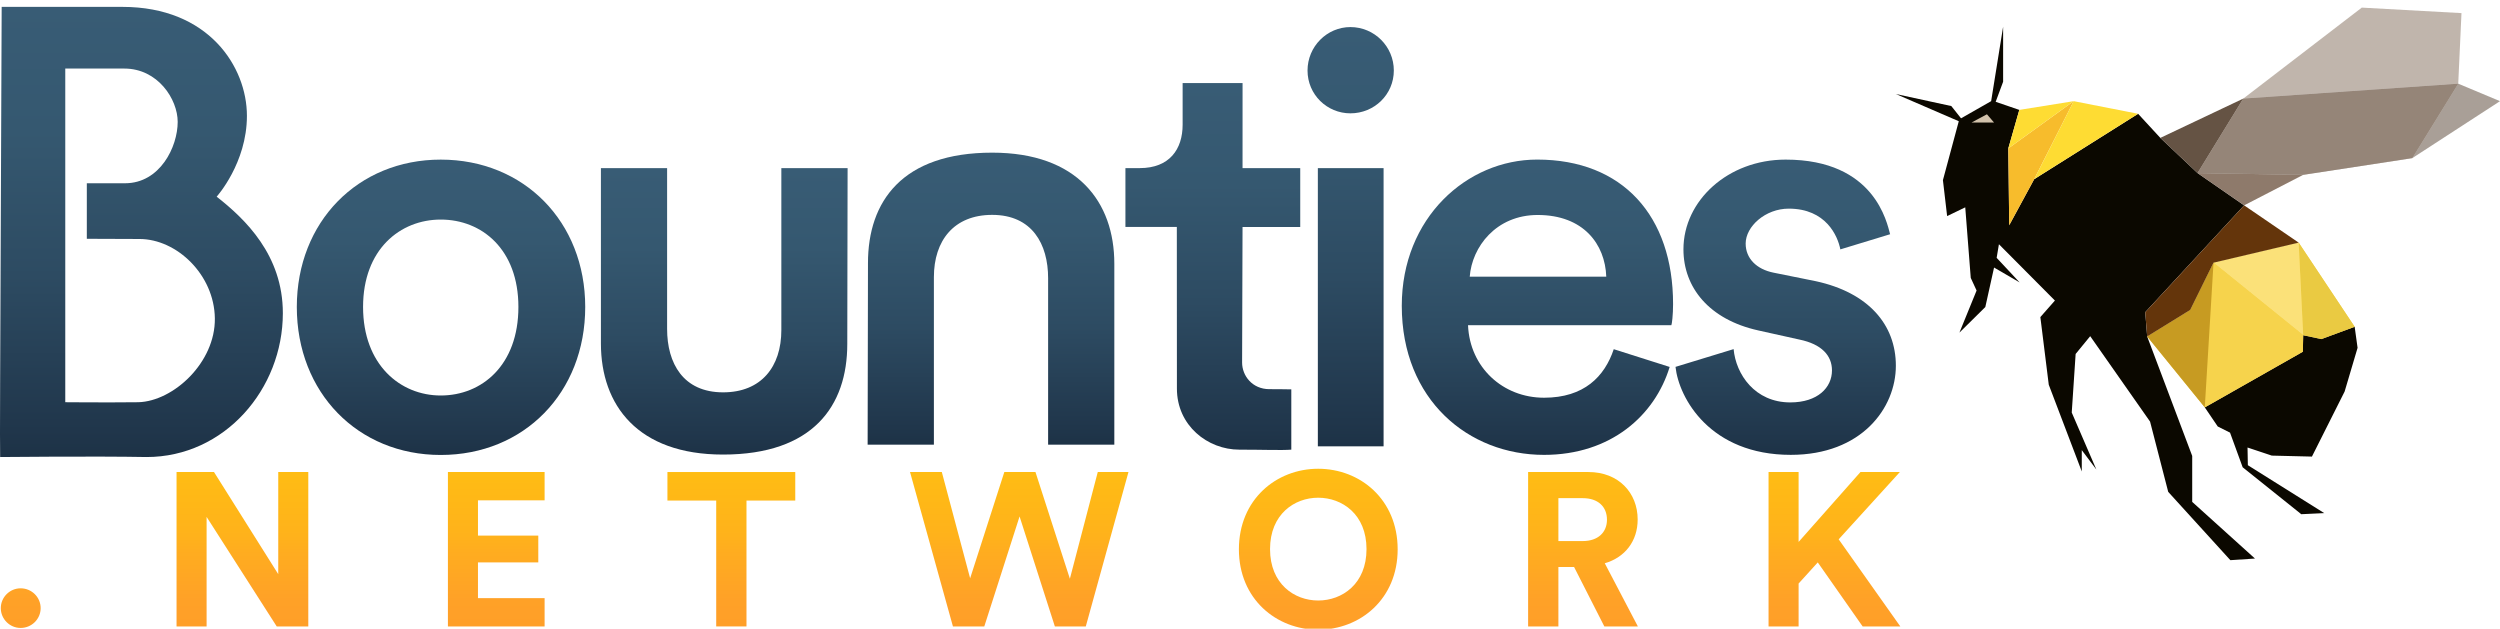<?xml version="1.0" encoding="utf-8"?>
<!-- Generator: Adobe Illustrator 16.0.4, SVG Export Plug-In . SVG Version: 6.00 Build 0)  -->
<!DOCTYPE svg PUBLIC "-//W3C//DTD SVG 1.1//EN" "http://www.w3.org/Graphics/SVG/1.1/DTD/svg11.dtd">
<svg version="1.1" id="Layer_1" xmlns="http://www.w3.org/2000/svg" xmlns:xlink="http://www.w3.org/1999/xlink" x="0px" y="0px"
	 width="681.969px" height="171.5px" viewBox="0 0 681.969 171.5" enable-background="new 0 0 681.969 171.5" xml:space="preserve">
<linearGradient id="SVGID_1_" gradientUnits="userSpaceOnUse" x1="120.303" y1="43.54" x2="120.303" y2="124.108">
	<stop  offset="0" style="stop-color:#385C75"/>
	<stop  offset="0.276" style="stop-color:#355870"/>
	<stop  offset="0.598" style="stop-color:#2D4B62"/>
	<stop  offset="0.941" style="stop-color:#20364B"/>
	<stop  offset="1" style="stop-color:#1D3246"/>
</linearGradient>
<path fill="url(#SVGID_1_)" d="M159.641,83.737c0,23.367-16.666,40.371-39.414,40.371c-22.587,0-39.261-16.979-39.261-40.371
	c0-23.22,16.656-40.197,39.261-40.197C142.971,43.54,159.641,60.52,159.641,83.737z M141.415,83.737
	c0-15.734-9.971-23.842-21.187-23.842c-11.061,0-21.188,8.108-21.188,23.842c0,15.738,10.127,24.15,21.188,24.15
	C131.441,107.887,141.415,99.628,141.415,83.737z"/>
<linearGradient id="SVGID_2_" gradientUnits="userSpaceOnUse" x1="197.569" y1="45.871" x2="197.569" y2="124.001">
	<stop  offset="0" style="stop-color:#385C75"/>
	<stop  offset="0.276" style="stop-color:#355870"/>
	<stop  offset="0.598" style="stop-color:#2D4B62"/>
	<stop  offset="0.941" style="stop-color:#20364B"/>
	<stop  offset="1" style="stop-color:#1D3246"/>
</linearGradient>
<path fill="url(#SVGID_2_)" d="M197.237,124c-23.269,0-33.314-13.468-33.314-30.292V45.872h18.055v43.856
	c0,9.347,4.369,17.299,15.271,17.299c10.439,0,15.892-7.01,15.892-16.977v-44.18h18.074l-0.087,47.959
	C231.133,110.755,221.735,124,197.237,124z"/>
<linearGradient id="SVGID_3_" gradientUnits="userSpaceOnUse" x1="330.845" y1="22.655" x2="330.845" y2="122.756">
	<stop  offset="0" style="stop-color:#385C75"/>
	<stop  offset="0.276" style="stop-color:#355870"/>
	<stop  offset="0.598" style="stop-color:#2D4B62"/>
	<stop  offset="0.941" style="stop-color:#20364B"/>
	<stop  offset="1" style="stop-color:#1D3246"/>
</linearGradient>
<path fill="url(#SVGID_3_)" d="M338.95,45.872h15.737v16.049H338.95l-0.119,36.963c0,3.623,2.778,7.275,7.438,7.275
	c3.316,0,1.812,0,5.983,0.057v16.445c-2.812,0.213-7.64,0-14.177,0c-8.63,0-17.028-6.538-17.028-16.659l-0.021-44.096h-14.023
	V45.858h3.909c8.103,0,11.695-5.138,11.695-11.838V22.655h16.35L338.95,45.872L338.95,45.872z"/>
<linearGradient id="SVGID_4_" gradientUnits="userSpaceOnUse" x1="368.447" y1="7.386" x2="368.447" y2="121.756">
	<stop  offset="0" style="stop-color:#385C75"/>
	<stop  offset="0.276" style="stop-color:#355870"/>
	<stop  offset="0.598" style="stop-color:#2D4B62"/>
	<stop  offset="0.941" style="stop-color:#20364B"/>
	<stop  offset="1" style="stop-color:#1D3246"/>
</linearGradient>
<path fill="url(#SVGID_4_)" d="M368.373,7.386c6.528,0,11.845,5.301,11.845,11.845c0,6.542-5.314,11.685-11.845,11.685
	c-6.402,0-11.695-5.133-11.695-11.685C356.685,12.684,361.98,7.386,368.373,7.386z M359.492,121.756V45.872h17.933v75.884H359.492
	L359.492,121.756z"/>
<linearGradient id="SVGID_5_" gradientUnits="userSpaceOnUse" x1="419.391" y1="43.53" x2="419.391" y2="124.084">
	<stop  offset="0" style="stop-color:#385C75"/>
	<stop  offset="0.276" style="stop-color:#355870"/>
	<stop  offset="0.598" style="stop-color:#2D4B62"/>
	<stop  offset="0.941" style="stop-color:#20364B"/>
	<stop  offset="1" style="stop-color:#1D3246"/>
</linearGradient>
<path fill="url(#SVGID_5_)" d="M455.463,100.098c-4.042,13.237-16.046,23.985-34.277,23.985c-20.566,0-38.798-14.948-38.798-40.668
	c0-23.984,17.747-39.885,36.928-39.885c23.375,0,37.079,15.428,37.079,39.413c0,2.964-0.309,5.446-0.466,5.768h-55.47
	c0.486,11.534,9.52,19.782,20.739,19.782c10.914,0,16.521-5.771,19.015-13.24L455.463,100.098z M438.17,75.478
	c-0.313-8.886-6.234-16.833-18.705-16.833c-11.372,0-17.937,8.727-18.541,16.833H438.17z"/>
<linearGradient id="SVGID_6_" gradientUnits="userSpaceOnUse" x1="487.113" y1="43.541" x2="487.113" y2="124.081">
	<stop  offset="0" style="stop-color:#385C75"/>
	<stop  offset="0.276" style="stop-color:#355870"/>
	<stop  offset="0.598" style="stop-color:#2D4B62"/>
	<stop  offset="0.941" style="stop-color:#20364B"/>
	<stop  offset="1" style="stop-color:#1D3246"/>
</linearGradient>
<path fill="url(#SVGID_6_)" d="M502.023,68.03c-0.715-3.694-3.941-11.115-14.07-11.115c-6.388,0-11.758,4.853-11.758,9.531
	c0,4.044,2.964,7.011,7.631,7.94l11.521,2.324c14.332,3.118,21.82,11.839,21.82,23.058c0,11.53-9.334,24.312-28.67,24.312
	c-21.964,0-30.511-15.42-31.438-24l15.852-4.844c0.616,6.852,5.787,14.539,15.459,14.539c7.479,0,11.37-4.049,11.37-8.727
	c0-4.05-2.803-7.168-8.882-8.418l-11.221-2.492c-13.403-2.97-20.415-11.702-20.415-22.125c0-13.261,12.137-24.473,27.872-24.473
	c24.413,0,27.662,17.381,28.505,20.357"/>
<linearGradient id="SVGID_7_" gradientUnits="userSpaceOnUse" x1="270.327" y1="41.642" x2="270.327" y2="121.299">
	<stop  offset="0" style="stop-color:#385C75"/>
	<stop  offset="0.276" style="stop-color:#355870"/>
	<stop  offset="0.598" style="stop-color:#2D4B62"/>
	<stop  offset="0.941" style="stop-color:#20364B"/>
	<stop  offset="1" style="stop-color:#1D3246"/>
</linearGradient>
<path fill="url(#SVGID_7_)" d="M270.663,41.642c23.269,0,33.311,13.468,33.311,30.292v49.365h-18.06V75.913
	c0-9.344-4.364-17.297-15.261-17.297c-10.439,0-15.9,7.012-15.9,16.976v45.702h-18.074l0.094-49.497
	C236.757,54.892,246.162,41.642,270.663,41.642z"/>
<linearGradient id="SVGID_8_" gradientUnits="userSpaceOnUse" x1="38.58" y1="1.877" x2="38.58" y2="124.674">
	<stop  offset="0" style="stop-color:#385C75"/>
	<stop  offset="0.276" style="stop-color:#355870"/>
	<stop  offset="0.598" style="stop-color:#2D4B62"/>
	<stop  offset="0.941" style="stop-color:#20364B"/>
	<stop  offset="1" style="stop-color:#1D3246"/>
</linearGradient>
<path fill="url(#SVGID_8_)" d="M33.402,1.878c23.503,0,33.956,16.339,33.956,29.721c0,12.921-8.255,22.051-8.255,22.051
	c7.816,6.13,18.056,15.929,18.056,31.776c0,20.711-15.9,39.248-37.183,39.248c-13.96-0.269-39.934,0-39.934,0
	c-0.094-8.793-0.056-4.562,0.414-122.797L33.402,1.878L33.402,1.878z M29.828,49.993h4.265c9.583,0,14.379-9.958,14.379-16.74
	c0-6.219-5.443-14.549-14.541-14.549H17.805v31.289v0.416v14.682c0,0,0,39.589,0,44.632c0-0.005,10.988,0.105,19.948,0
	c9.552-0.273,21.024-10.828,20.858-22.897c-0.16-11.873-10.377-21.63-20.562-21.63L23.684,65.14V49.993H29.828L29.828,49.993z"/>
<linearGradient id="SVGID_9_" gradientUnits="userSpaceOnUse" x1="502.023" y1="68.03" x2="502.023" y2="68.03">
	<stop  offset="0" style="stop-color:#385C75"/>
	<stop  offset="0.276" style="stop-color:#355870"/>
	<stop  offset="0.598" style="stop-color:#2D4B62"/>
	<stop  offset="0.941" style="stop-color:#20364B"/>
	<stop  offset="1" style="stop-color:#1D3246"/>
</linearGradient>
<path fill="url(#SVGID_9_)" d="M502.023,68.03"/>
<polygon fill="#F6D34C" points="603.823,71.658 597.466,84.551 585.721,91.792 601.439,111.128 628.193,95.941 628.283,91.438 
	633.227,92.496 642.322,89.143 627.045,66.183 "/>
<g>
	<polygon fill="#0B0800" points="545.281,66.625 560.555,81.989 556.584,86.493 558.877,104.945 567.883,128.611 567.883,122.785 
		571.859,128.082 565.146,112.539 566.208,96.557 570.18,91.702 586.515,115.014 591.462,134.176 608.414,152.807 615.126,152.365 
		598.007,136.912 598.007,124.375 585.721,91.792 585.191,85.167 612.172,56.018 599.462,47.213 589.308,37.615 583.247,31.039 
		554.904,48.876 548.087,61.445 547.841,40.487 550.843,29.98 544.396,27.772 546.427,22.295 546.427,7.287 543.159,27.595 
		534.947,32.276 532.295,28.933 517.159,25.646 534.331,33.07 530.005,49.141 531.151,58.942 536.096,56.559 537.597,75.808 
		539.188,79.252 534.507,90.73 541.57,83.755 543.955,72.982 550.931,77.045 544.662,70.333 	"/>
	<polygon fill="#0B0800" points="601.439,111.128 604.97,116.338 608.326,118.018 611.771,127.465 627.752,140.268 634.021,139.971 
		613.185,126.904 613.097,122.078 619.718,124.284 630.666,124.551 639.586,106.803 643.118,94.881 642.322,89.143 633.227,92.496 
		628.283,91.438 628.193,95.941 	"/>
	<polygon fill="#F7BC2C" points="548.087,61.445 554.904,48.876 565.677,27.595 547.841,40.487 	"/>
	<polygon fill="#FEDC33" points="565.677,27.595 583.247,31.039 554.904,48.876 	"/>
	<polygon fill="#FEDC33" points="547.841,40.487 565.677,27.595 550.843,29.98 	"/>
	<polygon fill="#EACA42" points="627.045,66.183 642.322,89.143 633.227,92.496 628.283,91.438 	"/>
	<polygon fill="#FBE179" points="627.045,66.183 628.283,91.438 603.823,71.658 	"/>
	<polygon fill="#F6D34C" points="603.823,71.658 601.439,111.128 628.193,95.941 628.283,91.438 	"/>
	<polygon fill="#C79B22" points="603.823,71.658 601.439,111.128 585.721,91.792 597.466,84.551 	"/>
	<polygon fill="#64350B" points="627.045,66.183 603.823,71.658 597.466,84.551 585.721,91.792 585.191,85.167 612.172,56.018 	"/>
	<polygon opacity="0.9" fill="#554130" enable-background="new    " points="611.944,26.89 589.308,37.615 599.462,47.213 	"/>
	<polygon opacity="0.9" fill="#826C5B" enable-background="new    " points="628.283,47.696 599.462,47.213 612.172,56.018 	"/>
	<polygon opacity="0.5" fill="#554130" enable-background="new    " points="628.283,47.696 599.462,47.213 611.944,26.89 
		670.577,22.828 658.04,43.136 	"/>
	<polygon opacity="0.5" fill="#554130" enable-background="new    " points="658.04,43.136 670.577,22.828 681.969,27.595 	"/>
	<polygon opacity="0.5" fill="#826C5B" enable-background="new    " points="611.944,26.89 644.266,2.076 671.461,3.577 
		670.577,22.828 	"/>
	<polygon opacity="0.5" fill="#826C5B" enable-background="new    " points="628.283,47.696 599.462,47.213 611.944,26.89 
		670.577,22.828 658.04,43.136 	"/>
	<polygon fill="#D2C2AB" points="542.012,31.171 543.955,33.434 537.792,33.434 	"/>
</g>
<g>
	
		<linearGradient id="SVGID_10_" gradientUnits="userSpaceOnUse" x1="-102.347" y1="745.326" x2="-102.347" y2="797.612" gradientTransform="matrix(1 0 0 1 108 -619.5)">
		<stop  offset="0" style="stop-color:#FFBE12"/>
		<stop  offset="0.388" style="stop-color:#FFB21B"/>
		<stop  offset="0.463" style="stop-color:#FFAD1F"/>
		<stop  offset="0.724" style="stop-color:#FFA127"/>
		<stop  offset="0.984" style="stop-color:#FF9D2A"/>
	</linearGradient>
	<path fill="url(#SVGID_10_)" d="M5.624,160.484c3.029,0,5.465,2.438,5.465,5.408c0,2.969-2.437,5.404-5.465,5.404
		c-2.971,0-5.406-2.438-5.406-5.404C0.218,162.922,2.652,160.484,5.624,160.484z"/>
	
		<linearGradient id="SVGID_11_" gradientUnits="userSpaceOnUse" x1="-41.87" y1="745.331" x2="-41.87" y2="797.609" gradientTransform="matrix(1 0 0 1 108 -619.5)">
		<stop  offset="0" style="stop-color:#FFBE12"/>
		<stop  offset="0.388" style="stop-color:#FFB21B"/>
		<stop  offset="0.463" style="stop-color:#FFAD1F"/>
		<stop  offset="0.724" style="stop-color:#FFA127"/>
		<stop  offset="0.984" style="stop-color:#FF9D2A"/>
	</linearGradient>
	<path fill="url(#SVGID_11_)" d="M75.488,170.883l-19.129-29.882v29.882H48.16v-42.119h10.218l17.525,27.861v-27.861h8.198v42.119
		H75.488z"/>
	
		<linearGradient id="SVGID_12_" gradientUnits="userSpaceOnUse" x1="27.373" y1="745.331" x2="27.373" y2="797.61" gradientTransform="matrix(1 0 0 1 108 -619.5)">
		<stop  offset="0" style="stop-color:#FFBE12"/>
		<stop  offset="0.388" style="stop-color:#FFB21B"/>
		<stop  offset="0.463" style="stop-color:#FFAD1F"/>
		<stop  offset="0.724" style="stop-color:#FFA127"/>
		<stop  offset="0.984" style="stop-color:#FF9D2A"/>
	</linearGradient>
	<path fill="url(#SVGID_12_)" d="M122.184,170.883v-42.119h26.377v7.723h-18.178v9.623h16.455v7.309h-16.455v9.743h18.178v7.724
		L122.184,170.883L122.184,170.883z"/>
	
		<linearGradient id="SVGID_13_" gradientUnits="userSpaceOnUse" x1="91.502" y1="745.331" x2="91.502" y2="797.609" gradientTransform="matrix(1 0 0 1 108 -619.5)">
		<stop  offset="0" style="stop-color:#FFBE12"/>
		<stop  offset="0.388" style="stop-color:#FFB21B"/>
		<stop  offset="0.463" style="stop-color:#FFAD1F"/>
		<stop  offset="0.724" style="stop-color:#FFA127"/>
		<stop  offset="0.984" style="stop-color:#FF9D2A"/>
	</linearGradient>
	<path fill="url(#SVGID_13_)" d="M203.632,136.546v34.337h-8.258v-34.337h-13.307v-7.782h34.871v7.782H203.632z"/>
	
		<linearGradient id="SVGID_14_" gradientUnits="userSpaceOnUse" x1="170.039" y1="745.331" x2="170.039" y2="797.609" gradientTransform="matrix(1 0 0 1 108 -619.5)">
		<stop  offset="0" style="stop-color:#FFBE12"/>
		<stop  offset="0.388" style="stop-color:#FFB21B"/>
		<stop  offset="0.463" style="stop-color:#FFAD1F"/>
		<stop  offset="0.724" style="stop-color:#FFA127"/>
		<stop  offset="0.984" style="stop-color:#FF9D2A"/>
	</linearGradient>
	<path fill="url(#SVGID_14_)" d="M299.458,128.764h8.375l-11.644,42.119h-8.437l-9.625-30.002l-9.624,30.002h-8.554l-11.704-42.119
		h8.673l7.724,28.99l9.327-28.99h8.494l9.388,29.109L299.458,128.764z"/>
	
		<linearGradient id="SVGID_15_" gradientUnits="userSpaceOnUse" x1="251.61" y1="745.331" x2="251.61" y2="797.611" gradientTransform="matrix(1 0 0 1 108 -619.5)">
		<stop  offset="0" style="stop-color:#FFBE12"/>
		<stop  offset="0.388" style="stop-color:#FFB21B"/>
		<stop  offset="0.463" style="stop-color:#FFAD1F"/>
		<stop  offset="0.724" style="stop-color:#FFA127"/>
		<stop  offset="0.984" style="stop-color:#FF9D2A"/>
	</linearGradient>
	<path fill="url(#SVGID_15_)" d="M359.58,127.87c11.467,0,21.684,8.378,21.684,21.981c0,13.545-10.217,21.922-21.684,21.922
		c-11.405,0-21.624-8.377-21.624-21.922C337.956,136.248,348.175,127.87,359.58,127.87z M359.58,163.812
		c6.536,0,13.188-4.518,13.188-14.021c0-9.505-6.652-14.021-13.188-14.021c-6.475,0-13.129,4.517-13.129,14.021
		S353.105,163.812,359.58,163.812z"/>
	
		<linearGradient id="SVGID_16_" gradientUnits="userSpaceOnUse" x1="323.821" y1="745.331" x2="323.821" y2="797.609" gradientTransform="matrix(1 0 0 1 108 -619.5)">
		<stop  offset="0" style="stop-color:#FFBE12"/>
		<stop  offset="0.388" style="stop-color:#FFB21B"/>
		<stop  offset="0.463" style="stop-color:#FFAD1F"/>
		<stop  offset="0.724" style="stop-color:#FFA127"/>
		<stop  offset="0.984" style="stop-color:#FF9D2A"/>
	</linearGradient>
	<path fill="url(#SVGID_16_)" d="M429.386,154.664h-4.275v16.219h-8.259v-42.119h16.457c8.197,0,13.426,5.645,13.426,12.949
		c0,5.882-3.444,10.337-8.972,11.941l9.029,17.229h-9.147L429.386,154.664z M431.763,147.595c4.158,0,6.597-2.375,6.597-5.823
		c0-3.562-2.438-5.879-6.597-5.879h-6.652v11.702H431.763z"/>
	
		<linearGradient id="SVGID_17_" gradientUnits="userSpaceOnUse" x1="392.408" y1="745.331" x2="392.408" y2="797.609" gradientTransform="matrix(1 0 0 1 108 -619.5)">
		<stop  offset="0" style="stop-color:#FFBE12"/>
		<stop  offset="0.388" style="stop-color:#FFB21B"/>
		<stop  offset="0.463" style="stop-color:#FFAD1F"/>
		<stop  offset="0.724" style="stop-color:#FFA127"/>
		<stop  offset="0.984" style="stop-color:#FF9D2A"/>
	</linearGradient>
	<path fill="url(#SVGID_17_)" d="M495.865,153.416l-5.229,5.764v11.703h-8.198v-42.119h8.198v19.068l16.872-19.068h10.752
		l-16.691,18.355l16.812,23.764h-10.276L495.865,153.416z"/>
</g>
</svg>
